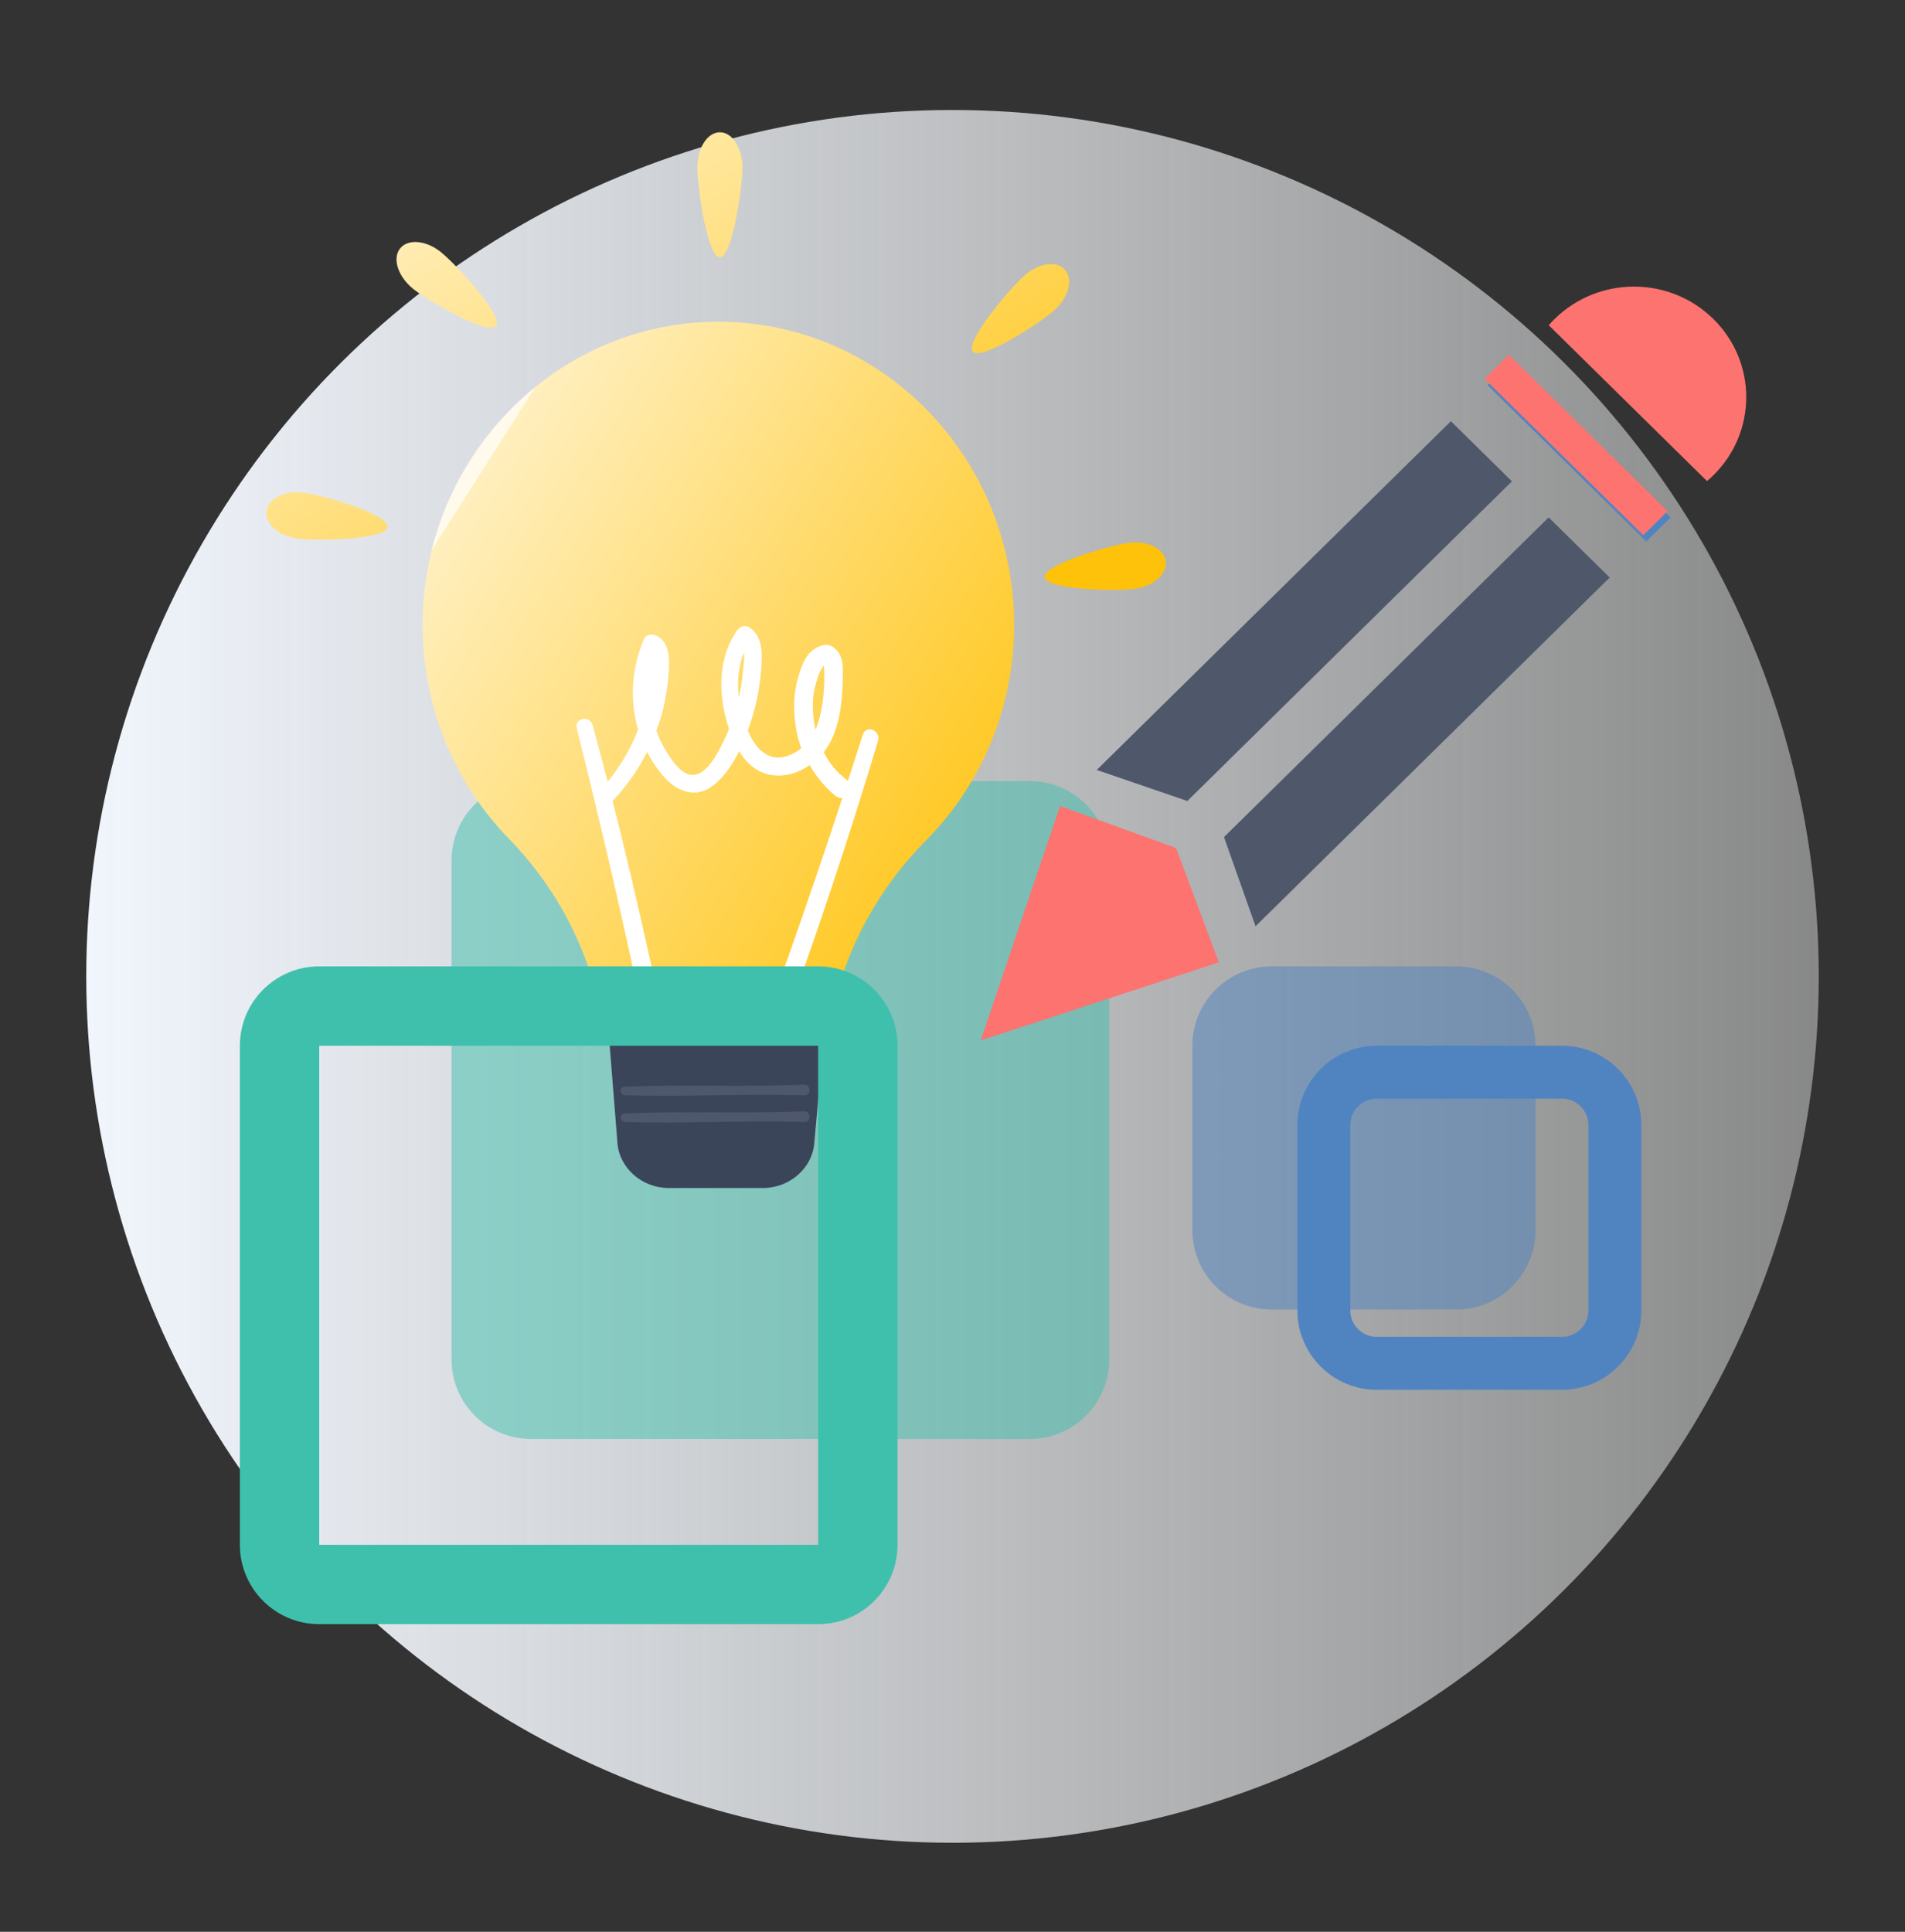 <svg width="72" height="73" viewBox="0 0 72 73" fill="none" xmlns="http://www.w3.org/2000/svg">
<rect x="0" y="0" width="72" height="73" fill="#333333" stroke="none"/>
<circle cx="36" cy="36.896" r="32.74" transform="rotate(90 36 36.896)" fill="url(#paint0_linear)"/>
<path opacity="0.5" d="M17.066 32.518C17.066 30.861 18.409 29.518 20.066 29.518H38.923C40.58 29.518 41.923 30.861 41.923 32.518V51.376C41.923 53.032 40.58 54.376 38.923 54.376H20.066C18.409 54.376 17.066 53.032 17.066 51.376V32.518Z" fill="#3FC0AD"/>
<path opacity="0.5" d="M45.066 39.518C45.066 37.861 46.409 36.518 48.066 36.518H55.035C56.692 36.518 58.035 37.861 58.035 39.518V46.487C58.035 48.144 56.692 49.487 55.035 49.487H48.066C46.409 49.487 45.066 48.144 45.066 46.487V39.518Z" fill="#5084C1"/>
<path d="M38.328 23.612C38.328 17.285 33.324 12.157 27.15 12.157C20.977 12.157 15.95 17.326 15.972 23.652C15.983 26.795 17.226 29.637 19.237 31.698C20.802 33.301 21.943 35.286 22.519 37.474L23.422 40.889H30.748L31.601 37.654C32.189 35.419 33.375 33.399 34.985 31.773C37.046 29.701 38.328 26.812 38.328 23.612Z" fill="url(#paint1_linear)"/>
<path d="M28.841 44.894H25.271C24.26 44.894 23.39 44.13 23.334 43.158L23.035 39.407L31.123 39.355L30.779 43.158C30.722 44.13 29.852 44.894 28.841 44.894Z" fill="#3B455A"/>
<path d="M30.395 40.988C28.135 41.086 25.865 40.97 23.605 41.069C23.402 41.081 23.419 41.376 23.617 41.388C25.876 41.463 28.147 41.318 30.406 41.393C30.666 41.405 30.655 40.976 30.395 40.988Z" fill="#4F586B"/>
<path d="M30.395 41.995C28.135 42.093 25.865 41.977 23.605 42.076C23.402 42.088 23.419 42.383 23.617 42.395C25.876 42.47 28.147 42.325 30.406 42.4C30.666 42.412 30.655 41.983 30.395 41.995Z" fill="#4F586B"/>
<path fill-rule="evenodd" clip-rule="evenodd" d="M28.061 6.335C28.061 7.076 27.677 9.727 27.209 9.727C26.734 9.727 26.356 7.076 26.356 6.335C26.356 5.594 26.734 4.998 27.209 4.998C27.677 4.998 28.061 5.594 28.061 6.335ZM38.72 10.409C38.172 10.89 36.461 12.915 36.766 13.286C37.077 13.651 39.285 12.221 39.833 11.741C40.381 11.26 40.573 10.571 40.262 10.207C39.957 9.836 39.268 9.929 38.72 10.409ZM39.487 21.812C39.543 22.293 42.158 22.345 42.876 22.252C43.587 22.16 44.118 21.697 44.062 21.216C44.005 20.736 43.378 20.423 42.661 20.516C41.949 20.608 39.425 21.332 39.487 21.812ZM16.668 9.53C17.233 9.987 19.041 11.932 18.747 12.314C18.453 12.696 16.182 11.37 15.612 10.913C15.047 10.456 14.821 9.779 15.115 9.397C15.409 9.015 16.103 9.073 16.668 9.53ZM14.646 19.914C14.59 20.394 11.974 20.446 11.257 20.354C10.54 20.261 10.009 19.798 10.071 19.318C10.127 18.837 10.754 18.525 11.472 18.617C12.183 18.71 14.708 19.433 14.646 19.914Z" fill="url(#paint2_linear)"/>
<path d="M31.975 29.446C31.614 29.174 31.337 28.826 31.134 28.427C31.54 27.912 31.715 27.223 31.794 26.581C31.84 26.187 31.851 25.794 31.857 25.4C31.862 25.018 31.811 24.7 31.501 24.462C31.218 24.254 30.846 24.439 30.631 24.648C30.382 24.885 30.264 25.273 30.168 25.591C29.976 26.239 29.976 26.94 30.1 27.599C30.14 27.831 30.207 28.057 30.286 28.277C30.128 28.404 29.948 28.502 29.75 28.572C29.14 28.774 28.677 28.41 28.394 27.877C28.349 27.79 28.304 27.698 28.264 27.599C28.315 27.466 28.36 27.333 28.4 27.206C28.609 26.569 28.722 25.909 28.773 25.244C28.818 24.694 28.829 24.034 28.315 23.704C28.151 23.6 27.959 23.681 27.858 23.826C27.101 24.902 27.146 26.326 27.552 27.547C27.423 27.872 27.265 28.184 27.095 28.491C26.903 28.826 26.541 29.342 26.101 29.278C25.694 29.214 25.367 28.693 25.163 28.363C25.016 28.126 24.898 27.872 24.807 27.605C24.858 27.466 24.909 27.322 24.954 27.183C25.129 26.621 25.225 26.031 25.271 25.441C25.31 24.948 25.321 24.26 24.802 24.022C24.649 23.953 24.423 23.959 24.344 24.144C23.887 25.192 23.796 26.343 24.084 27.46C24.096 27.501 24.107 27.536 24.118 27.57C23.802 28.398 23.316 29.168 22.729 29.822C22.463 30.117 22.881 30.546 23.158 30.262C23.683 29.712 24.118 29.093 24.457 28.416C24.559 28.612 24.672 28.798 24.796 28.977C25.141 29.463 25.57 29.92 26.186 29.949C26.762 29.984 27.231 29.486 27.541 29.052C27.688 28.844 27.824 28.618 27.937 28.387C28.219 28.85 28.626 29.214 29.179 29.29C29.688 29.365 30.185 29.203 30.603 28.913C30.846 29.342 31.162 29.724 31.535 30.042C31.936 30.412 32.416 29.776 31.975 29.446ZM28.123 24.665C28.146 24.937 28.084 25.278 28.072 25.446C28.044 25.747 27.993 26.054 27.925 26.349C27.852 25.765 27.903 25.163 28.123 24.665ZM30.733 26.395C30.755 26.112 30.829 25.828 30.919 25.562C30.959 25.441 31.015 25.325 31.083 25.215C31.088 25.209 31.111 25.174 31.134 25.145C31.139 25.163 31.145 25.192 31.145 25.226C31.179 25.921 31.122 26.673 30.913 27.333C30.885 27.414 30.857 27.495 30.823 27.57C30.738 27.189 30.704 26.783 30.733 26.395Z" fill="white"/>
<path d="M32.61 27.761C31.424 31.477 30.169 35.175 28.825 38.839C28.667 39.279 29.322 39.545 29.486 39.105C30.825 35.436 32.067 31.737 33.186 27.992C33.299 27.605 32.734 27.367 32.61 27.761Z" fill="white"/>
<path d="M21.799 27.524C22.748 31.316 23.635 35.124 24.42 38.95C24.516 39.407 25.211 39.274 25.115 38.817C24.318 34.985 23.426 31.183 22.403 27.409C22.302 27.015 21.703 27.131 21.799 27.524Z" fill="white"/>
<path fill-rule="evenodd" clip-rule="evenodd" d="M30.923 39.518H12.066V58.375H30.923V39.518ZM12.066 36.518C10.409 36.518 9.066 37.861 9.066 39.518V58.375C9.066 60.032 10.409 61.375 12.066 61.375H30.923C32.58 61.375 33.923 60.032 33.923 58.375V39.518C33.923 37.861 32.58 36.518 30.923 36.518H12.066Z" fill="#3FC0AD"/>
<path fill-rule="evenodd" clip-rule="evenodd" d="M59.035 41.518H52.035C51.483 41.518 51.035 41.966 51.035 42.518V49.518C51.035 50.07 51.483 50.518 52.035 50.518H59.035C59.587 50.518 60.035 50.07 60.035 49.518V42.518C60.035 41.966 59.587 41.518 59.035 41.518ZM52.035 39.518C50.378 39.518 49.035 40.861 49.035 42.518V49.518C49.035 51.175 50.378 52.518 52.035 52.518H59.035C60.692 52.518 62.035 51.175 62.035 49.518V42.518C62.035 40.861 60.692 39.518 59.035 39.518H52.035Z" fill="#5084C1"/>
<path fill-rule="evenodd" clip-rule="evenodd" d="M58.535 12.29C58.605 12.209 58.679 12.13 58.757 12.054C60.413 10.423 63.098 10.422 64.755 12.052C64.755 12.052 64.756 12.053 64.757 12.054C64.757 12.054 64.758 12.055 64.759 12.056C66.414 13.687 66.413 16.33 64.757 17.961C64.679 18.037 64.599 18.11 64.517 18.18L58.535 12.29Z" fill="#FC7370"/>
<path d="M57.144 13.645L63.144 19.552L62.221 20.461L56.221 14.554L57.144 13.645Z" fill="#5084C1"/>
<path d="M57.03 13.409L63.03 19.316L62.107 20.225L56.107 14.318L57.03 13.409Z" fill="#FC7370"/>
<path d="M58.531 19.552L60.839 21.824L47.454 35.002L46.261 31.632L58.531 19.552Z" fill="#4F586B"/>
<path d="M57.144 18.189L54.836 15.917L41.452 29.095L44.875 30.269L57.144 18.189Z" fill="#4F586B"/>
<path d="M40.065 30.458L44.45 32.048L46.065 36.365L37.065 39.319L40.065 30.458Z" fill="#FC7370"/>
<defs>
<linearGradient id="paint0_linear" x1="36" y1="4.156" x2="36" y2="69.635" gradientUnits="userSpaceOnUse">
<stop stop-color="#FDFEFE" stop-opacity="0.42"/>
<stop offset="1" stop-color="#F1F6FD"/>
</linearGradient>
<linearGradient id="paint1_linear" x1="36.931" y1="37.585" x2="14.645" y2="23.421" gradientUnits="userSpaceOnUse">
<stop stop-color="#FFC20A"/>
<stop offset="1" stop-color="#FFEFBE"/>
<stop offset="1" stop-color="#FFFAEC"/>
</linearGradient>
<linearGradient id="paint2_linear" x1="41.941" y1="20.302" x2="28.646" y2="-1.049" gradientUnits="userSpaceOnUse">
<stop stop-color="#FFC20A"/>
<stop offset="1" stop-color="#FFEFBE"/>
<stop offset="1" stop-color="#FFFAEC"/>
</linearGradient>
</defs>
</svg>
